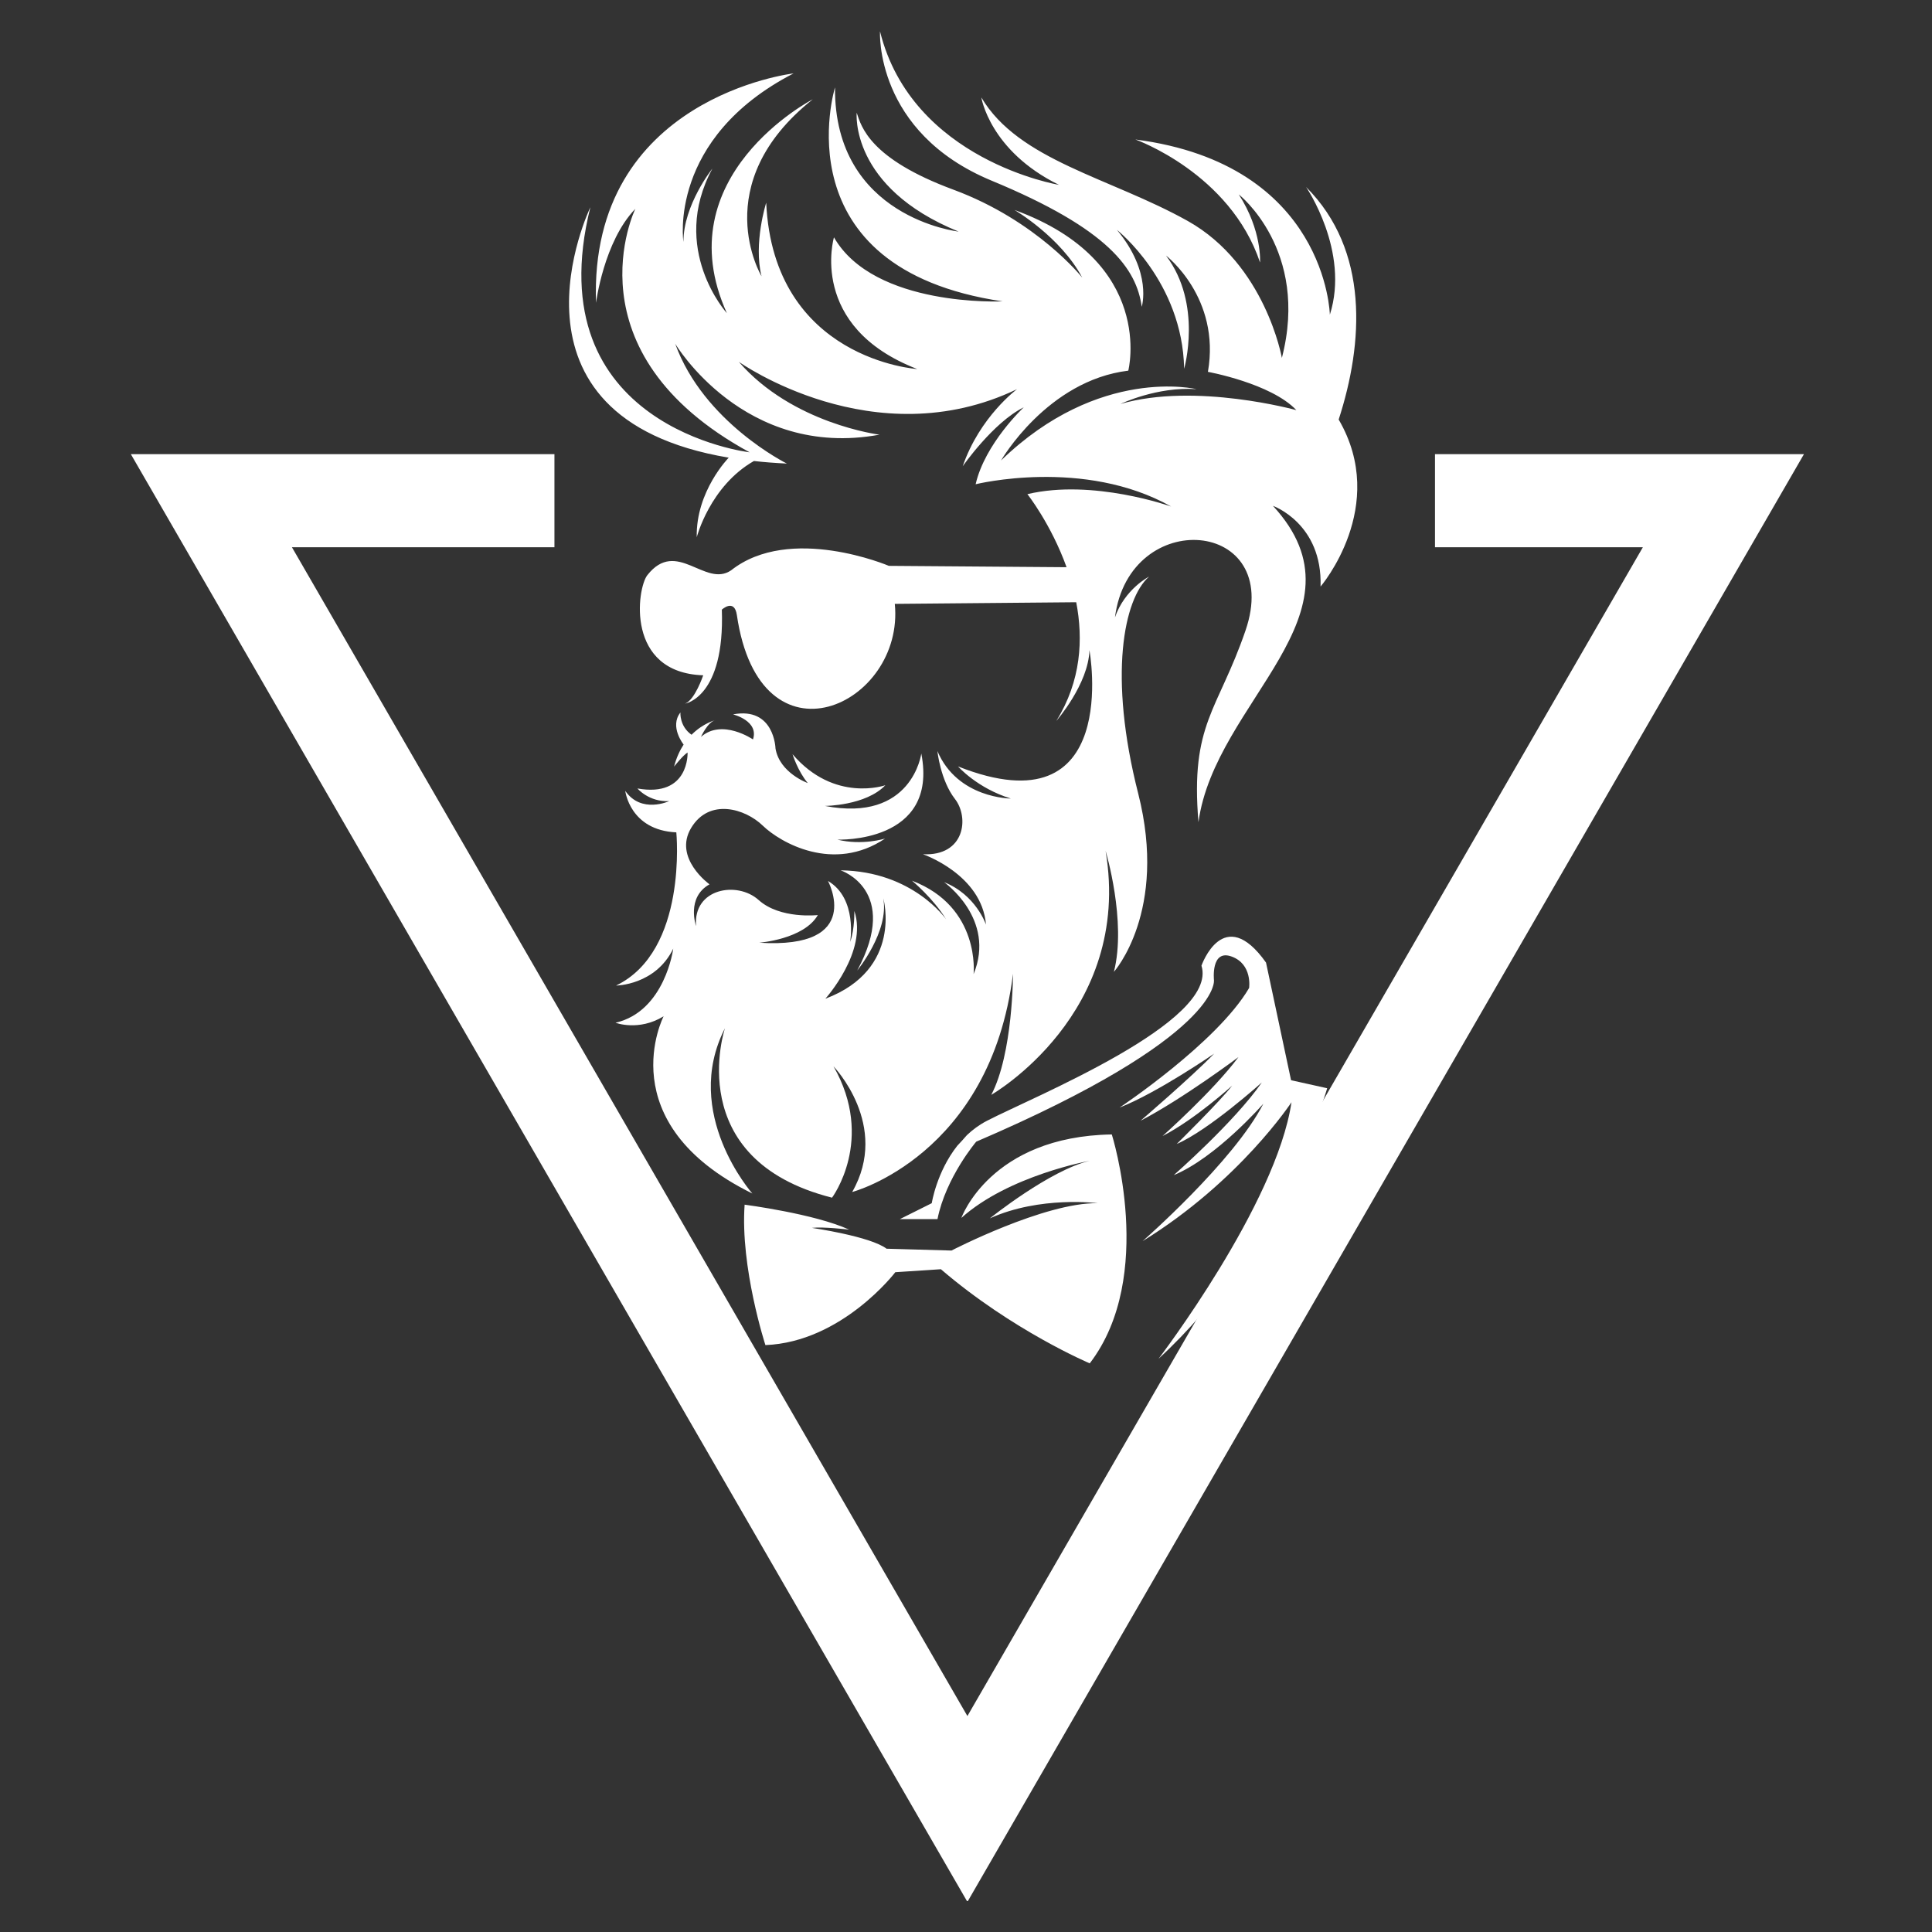 <svg xmlns="http://www.w3.org/2000/svg" xmlns:xlink="http://www.w3.org/1999/xlink" width="500" zoomAndPan="magnify" viewBox="0 0 375 375" height="500" preserveAspectRatio="xMidYMid meet" version="1.0"><rect x="0" y="0" width="375" height="375" fill="#333333" stroke="none"/><defs><clipPath id="bb45dd5246"><path d="M 25 88 L 351 88 L 351 368.988 L 25 368.988 Z M 25 88 " clip-rule="nonzero"/></clipPath></defs><path fill="#ffffff" d="M 232.621 159.578 C 235.812 136.051 266.379 119.113 247.078 98.184 C 247.078 98.184 256.719 101.594 256.32 113.852 C 256.32 113.852 269.668 98.289 259.836 81.43 C 264.656 66.598 265.816 48.594 253.508 36.297 C 253.508 36.297 262.047 48.754 258.125 61.082 C 258.125 61.082 257.523 31.887 220.375 27.074 C 220.375 27.074 238.754 33.59 244.574 50.945 C 244.574 50.945 245 44.766 240.438 37.73 C 240.438 37.73 254.23 48.52 248.812 69.469 C 248.812 69.469 245.602 51.332 230.543 42.891 C 215.484 34.473 197.715 31.164 190.48 18.918 C 190.48 18.918 192.09 29.262 205.539 35.879 C 205.539 35.879 177.031 31.164 170.809 6.094 C 170.809 6.094 169.707 25.637 192.488 35.074 C 215.281 44.5 220.598 52.215 221.609 59.547 C 221.609 59.547 223.719 52.918 216.789 44.613 C 216.789 44.613 229.535 54.641 229.84 71.578 C 229.84 71.578 233.457 59.047 226.324 49.609 C 226.324 49.609 236.961 57.742 234.457 72.176 C 234.457 72.176 246.703 74.398 251.625 79.609 C 251.625 79.609 232.051 74.184 217.492 78.406 C 217.492 78.406 224.562 74.996 232.246 75.535 C 232.246 75.535 213.375 70.926 194.301 89.379 C 194.301 89.379 203.25 73.848 219 71.945 C 219 71.945 224.422 50.762 196.91 40.754 C 196.91 40.754 205.848 45.965 210.062 53.887 C 210.062 53.887 201.324 42.84 185.062 36.816 C 168.801 30.801 167.191 24.602 166.285 21.883 C 166.285 21.883 164.879 36.328 186.059 44.949 C 186.059 44.949 161.871 42.242 162.074 16.965 C 162.074 16.965 151.227 52.082 194.598 58.496 C 194.598 58.496 169.695 59.699 161.871 46.066 C 161.871 46.066 156.746 63.395 178.031 71.629 C 178.031 71.629 150.125 69.836 148.719 39.348 C 148.719 39.348 146.211 47.219 147.812 53.621 C 147.812 53.621 137.074 35.727 157.754 19.277 C 157.754 19.277 129.035 34.137 141.086 60.785 C 141.086 60.785 129.84 48.359 138.273 32.723 C 138.273 32.723 132.652 39.738 132.652 46.953 C 132.652 46.953 129.543 26.891 154.035 14.246 C 154.035 14.246 114.281 18.859 115.688 58.781 C 115.688 58.781 117.195 46.852 123.316 40.539 C 123.316 40.539 109.766 68.32 145.5 87.793 C 145.5 87.793 103.938 82.969 114.586 40.234 C 114.586 40.234 94.891 81.012 141.445 88.832 C 141.445 88.832 135.035 95.344 135.238 104.281 C 135.238 104.281 137.785 94.359 146.336 89.48 C 148.363 89.715 150.48 89.867 152.734 89.98 C 152.734 89.98 136.562 81.98 131.051 66.711 C 131.051 66.711 144.398 89.199 170.707 84.371 C 170.707 84.371 153.832 82.266 143.398 70.223 C 143.398 70.223 169.594 88.883 197.41 75.535 C 197.41 75.535 190.176 80.859 186.863 90.5 C 186.863 90.5 192.785 81.98 198.715 79.059 C 198.715 79.059 191.184 86.07 189.371 93.992 C 189.371 93.992 210.359 88.781 227.324 98.316 C 227.324 98.316 212.164 92.891 199.418 95.914 C 199.418 95.914 204.004 101.707 207.02 110.094 L 172.527 109.832 C 172.527 109.832 153.355 101.676 141.914 110.695 C 136.867 114.156 131.336 104.414 125.652 111.633 C 123.625 114.207 121.383 130.574 136.492 131.074 C 136.492 131.074 134.883 135.867 132.977 136.57 C 132.977 136.57 140.711 135.371 140.109 118.332 C 140.109 118.332 142.535 116.09 143.023 119.367 C 147.504 150.039 175.637 136.855 173.68 117.211 L 208.895 116.895 C 210.27 124.039 209.859 132.164 205.031 139.93 C 205.031 139.93 211.258 132.816 211.461 126.199 C 211.461 126.199 217.891 161.41 185.957 148.766 C 185.957 148.766 189.676 152.992 196.199 154.996 C 196.199 154.996 185.855 154.996 181.945 145.773 C 181.945 145.773 182.543 151.473 185.355 155.078 C 188.168 158.691 187.262 166.223 179.133 165.805 C 179.133 165.805 190.574 169.715 191.379 179.469 C 191.379 179.469 189.422 173.656 183.246 171.23 C 183.246 171.23 193.387 178.348 188.973 189.074 C 188.973 189.074 190.379 176.047 177.023 170.945 C 177.023 170.945 181.137 174.355 183.645 178.449 C 183.645 178.449 177.227 169.113 163.164 168.93 C 163.164 168.93 174.812 172.738 166.387 188.375 C 166.387 188.375 172.602 180.82 171.449 174.355 C 171.449 174.355 175.363 188.141 160.199 193.852 C 160.199 193.852 168.484 184.68 165.824 176.809 C 165.824 176.809 165.926 180.301 165.02 182.824 C 165.02 182.824 166.477 174.387 160.711 170.996 C 160.711 170.996 167.883 184.281 147.352 182.98 C 147.352 182.98 156.035 182.328 158.742 177.613 C 158.742 177.613 151.418 178.449 147.25 174.691 C 143.082 170.945 134.504 172.434 135.105 179.75 C 135.105 179.75 133.148 174.203 137.715 171.648 C 137.715 171.648 130.633 166.57 134.148 160.707 C 137.664 154.844 144.645 156.949 148.055 160.258 C 151.469 163.566 161.812 169.48 171.797 162.762 C 171.797 162.762 167.383 164.168 162.516 162.965 C 162.516 162.965 182.238 163.801 178.824 146.262 C 178.824 146.262 177.074 159.707 160.109 156.43 C 160.109 156.43 168.035 156.402 171.848 152.41 C 171.848 152.41 161.965 155.902 153.832 146.395 C 153.832 146.395 154.832 149.652 156.789 151.992 C 156.789 151.992 151.316 150.039 150.523 145.273 C 150.523 145.273 150.316 137.141 142.277 138.66 C 142.277 138.66 147.352 139.91 146.152 143.523 C 146.152 143.523 140.168 139.41 136.055 143.035 C 136.055 143.035 137.359 140.113 138.867 139.777 C 138.867 139.777 136.504 140.328 134.23 142.617 C 131.855 140.949 132.07 138.293 132.07 138.293 C 129.891 141.051 132.691 144.52 132.691 144.52 C 131.949 145.66 131.285 147.078 130.836 148.797 C 130.836 148.797 132.539 146.629 133.457 146.059 C 133.457 146.059 133.863 154.844 123.727 153.043 C 123.727 153.043 125.957 155.699 129.891 155.496 C 129.891 155.496 124.469 158.02 121.363 153.508 C 121.363 153.508 122.238 161.145 131.273 161.562 C 131.273 161.562 133.535 184.566 119.578 191.297 C 119.578 191.297 127.211 191.246 130.676 184.129 C 130.676 184.129 129.094 196.293 119.477 198.512 C 119.477 198.512 123.949 200.234 128.809 197.262 C 128.809 197.262 118.121 217.926 146.027 231.656 C 146.027 231.656 132.262 216.102 140.711 199.582 C 140.711 199.582 132.172 225.039 161.496 232.469 C 161.496 232.469 169.922 221.23 161.789 206.98 C 161.789 206.98 172.836 218.422 165.406 231.371 C 165.406 231.371 192.215 224.336 196.625 189.023 C 196.625 189.023 196.625 204.477 192.406 212.508 C 192.406 212.508 219.895 196.793 214.598 165.156 C 214.598 165.156 218.715 178.816 216.207 188.637 C 216.207 188.637 226.742 176.91 220.926 154.027 C 215.098 131.176 218.113 116.223 223.035 111.918 C 223.035 111.918 218.316 114.32 216.41 119.836 C 219.223 98.164 249.199 100.711 241.75 122.391 C 236.402 137.977 231.012 140.449 232.621 159.578 " fill-opacity="1" fill-rule="evenodd"/><path fill="#ffffff" d="M 235.629 190.227 C 235.629 190.227 237.246 201.117 189.484 221.598 C 189.484 221.598 183.582 228.531 181.965 236.633 L 174.66 236.633 L 180.852 233.539 C 180.852 233.539 181.801 227.461 185.816 222.383 C 186.438 221.73 187.059 221.051 187.68 220.328 C 188.789 219.277 190.074 218.32 191.543 217.559 C 200.465 212.926 236.598 198.328 233.203 187.438 C 233.203 187.438 237.473 175.191 245.734 186.836 L 250.594 209.668 L 257.605 211.227 C 257.605 211.227 248.902 241.641 224.867 263.742 C 224.867 263.742 247.723 233.824 250.676 213.945 C 250.676 213.945 240.652 229.262 221.77 240.91 C 221.77 240.91 239.469 225.438 245.215 214.23 C 245.215 214.23 236.074 224.703 227.824 228.094 C 227.824 228.094 239.613 217.77 244.918 210.105 C 244.918 210.105 234.598 219.391 228.402 222.047 C 228.402 222.047 236.809 213.781 239.172 210.707 C 239.172 210.707 231.98 217.254 225.645 220.508 C 225.645 220.508 235.445 211.805 240.387 205.18 C 240.387 205.18 229.555 213.293 221.375 217.539 C 221.375 217.539 231.246 209.066 235.668 204.508 C 235.668 204.508 224.684 212.09 217.309 214.98 C 217.309 214.98 236.258 202.371 242.453 191.762 C 242.453 191.762 243.137 187.152 239.062 185.664 C 234.984 184.18 235.629 190.227 235.629 190.227 Z M 172.082 242.375 L 184.684 242.73 C 184.684 242.73 202.75 233.375 213.07 233.539 C 213.07 233.539 201.863 232.074 192.133 236.48 C 192.133 236.48 203.777 227.125 211.52 225.305 C 211.52 225.305 195.75 228.164 186.602 236.398 C 186.602 236.398 192.203 220.582 215.801 220.195 C 215.801 220.195 224.5 247.688 211.52 264.625 C 211.52 264.625 196.562 258.316 182.625 246.355 L 173.781 246.934 C 173.781 246.934 163.449 260.484 148.566 261.082 C 148.566 261.082 143.656 246.02 144.531 233.824 C 144.602 233.844 158 235.566 164.816 238.668 C 164.816 238.668 159.762 238.07 157.594 238.332 C 157.594 238.332 168.953 239.973 172.082 242.375 " fill-opacity="1" fill-rule="evenodd"/><g clip-path="url(#bb45dd5246)"><path fill="#ffffff" d="M 187.773 369.148 L 25.395 88.148 L 107.617 88.148 L 107.617 106.219 L 56.664 106.219 L 122.219 219.645 L 187.773 333.082 L 253.324 219.645 L 318.879 106.219 L 278.531 106.219 L 278.531 88.148 L 350.148 88.148 L 187.773 369.148 " fill-opacity="1" fill-rule="evenodd"/></g></svg>